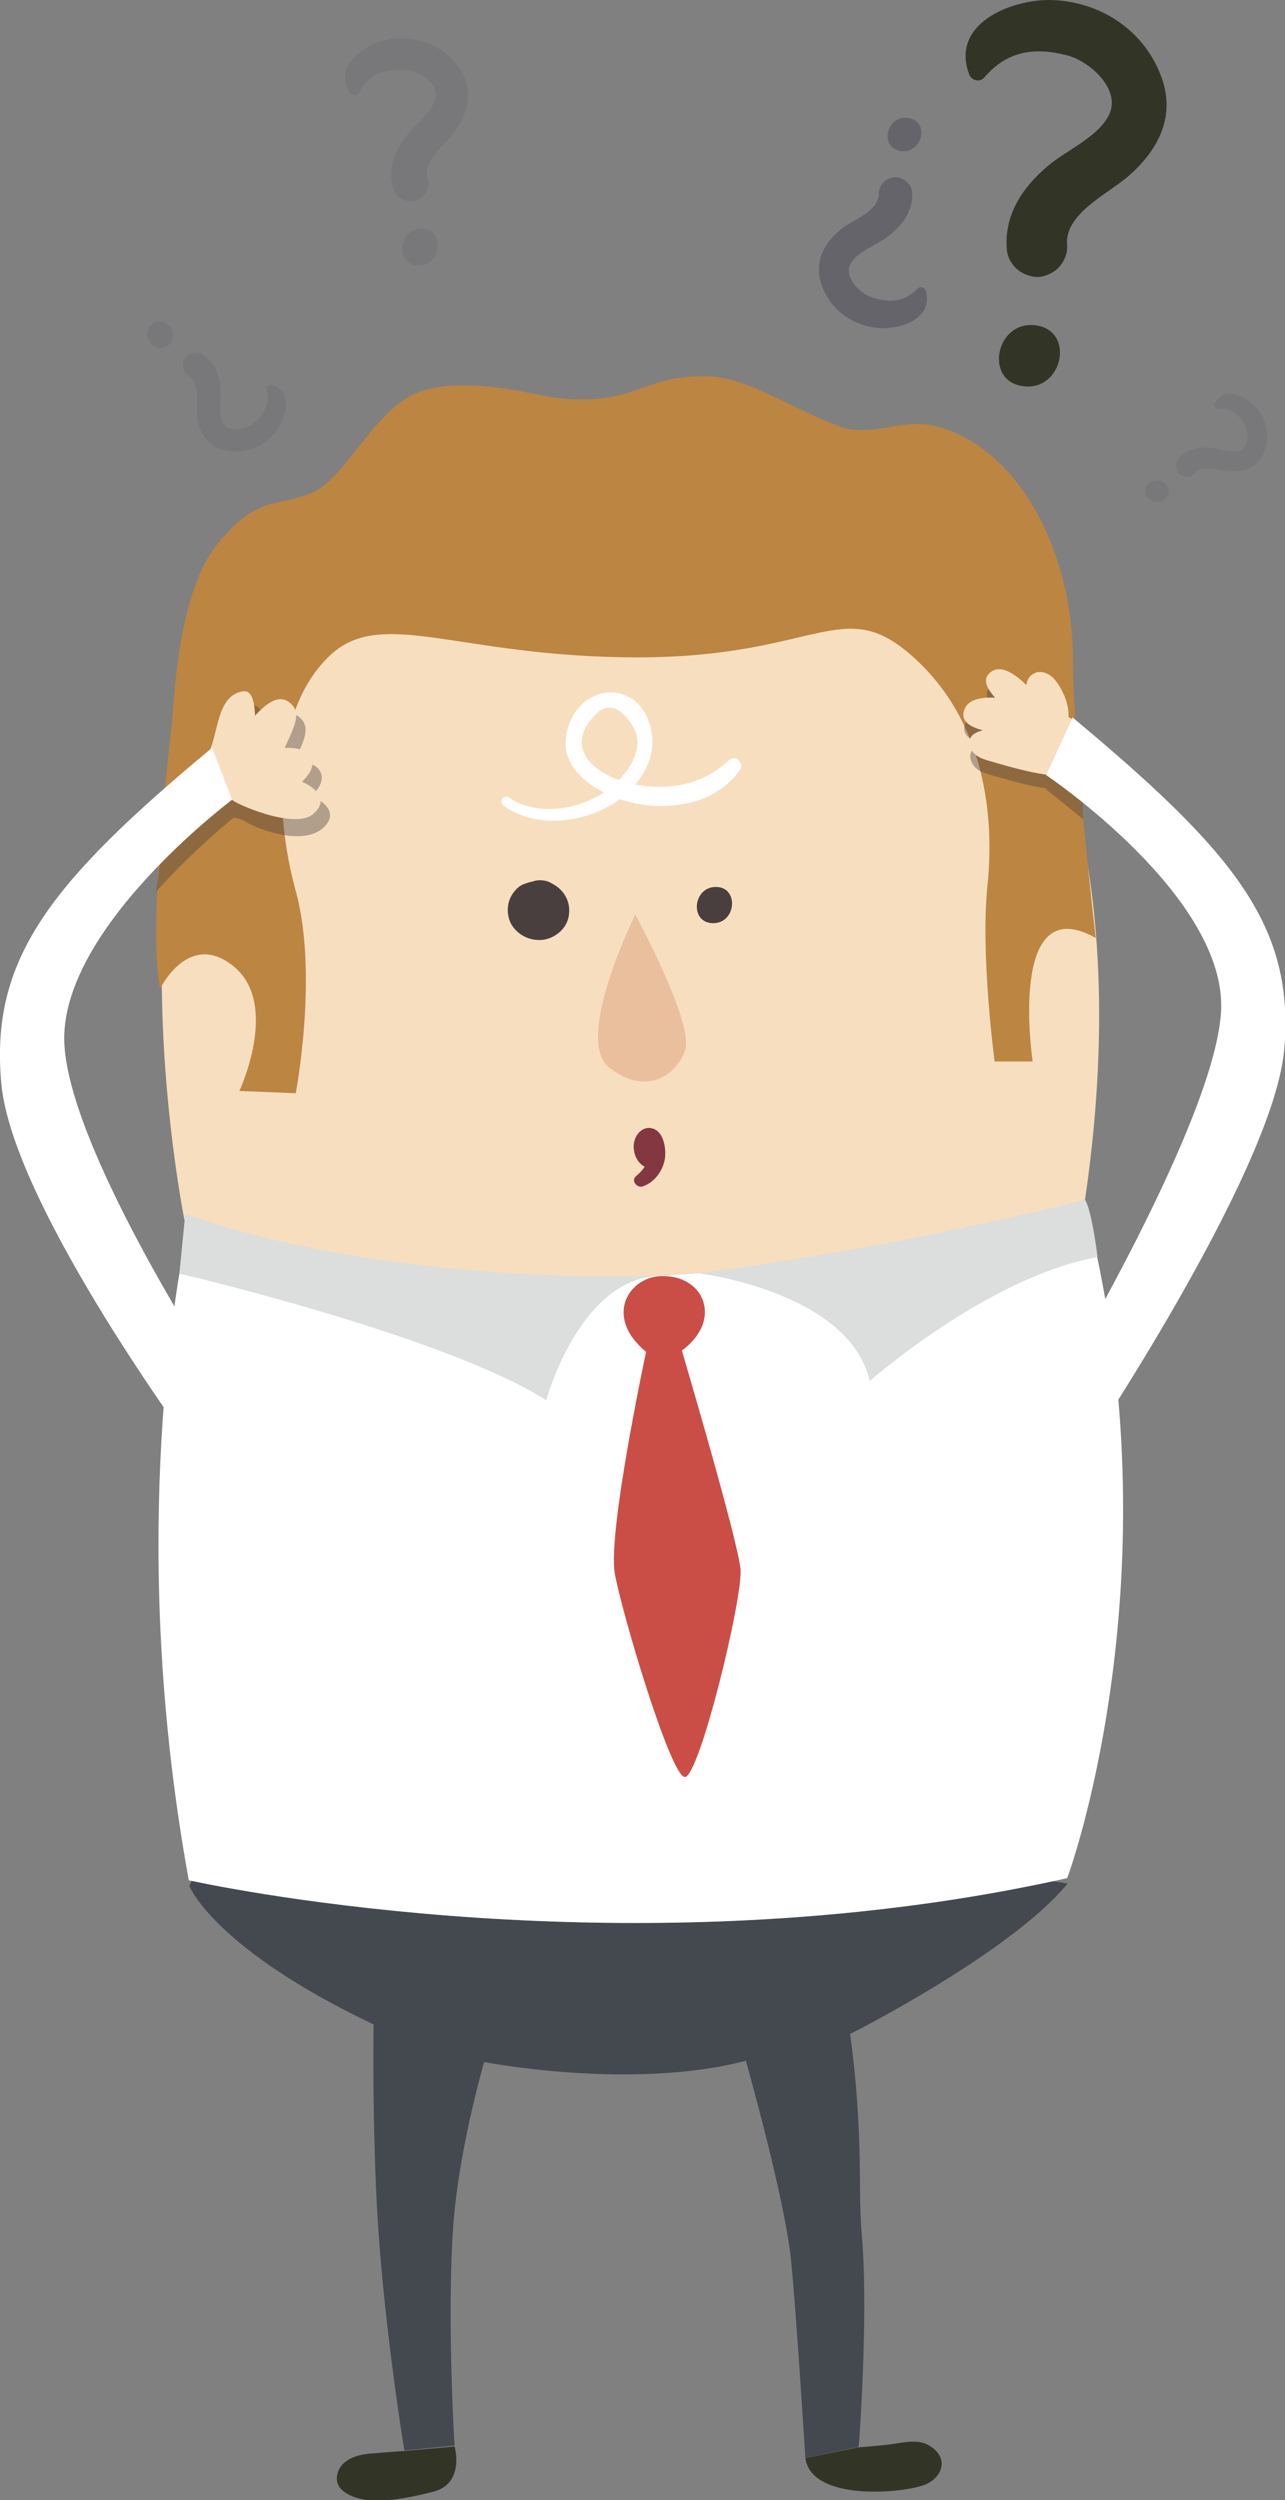 <?xml version="1.0" encoding="utf-8"?>
<!-- Generator: Adobe Illustrator 19.1.0, SVG Export Plug-In . SVG Version: 6.00 Build 0)  -->
<svg version="1.1" xmlns="http://www.w3.org/2000/svg" xmlns:xlink="http://www.w3.org/1999/xlink" x="0px" y="0px"
	 viewBox="0 0 287.2 558.7" style="enable-background:new 0 0 287.2 558.7;" xml:space="preserve">
<rect x="0" y="0" width="287.2" height="558.7" fill="#808080" stroke="none"/>
<style type="text/css">
	.st0{fill:#F6EFE4;}
	.st1{opacity:0.2;fill:#BC8542;}
	.st2{fill:#F7DEBF;}
	.st3{fill:#BC8542;}
	.st4{fill:#E9BF9E;}
	.st5{fill:#493F3E;}
	.st6{fill:#833741;}
	.st7{fill:#FFFFFF;}
	.st8{fill:#323526;}
	.st9{fill:#44484F;}
	.st10{fill:#65646B;}
	.st11{opacity:0.3;}
	.st12{opacity:0.4;fill:#493F3E;}
	.st13{fill:#CA4E46;}
	.st14{fill:#DBDEDC;}
</style>
<g id="Background">
</g>
<g id="Objects">
	<g>
		<g>
			<path class="st2" d="M241.7,268.4c0.5-0.2,0.8-0.3,0.8-0.3c8.1-55,0.1-98.9-18-124.8c-43.1-61.7-139-45-168.4-5.3
				c-33.7,45.5-14.5,136.6-14.5,136.6c0.1,0,0.3,0.1,0.4,0.1C139.1,301.2,232.5,271.5,241.7,268.4z"/>
			<path class="st3" d="M35.8,220.9c0,0,6.5-13.3,16.6-4.8c10.1,8.5,1.1,27.7,1.1,27.7l12.6,0.5c0,0,5.1-26.6,0-45.2
				c-5.1-18.6-4.6-40.5,7.2-52.2c11.7-11.7,28.7,0,69.2,0c40.5,0,45.8-14.4,61.7,0c16,14.4,18.1,35.6,16.5,51
				c-1.6,15.4,1.6,39.3,1.6,39.3h8.5c0,0-5.8-38.8,14.1-27.6c0,0-5.1-43.4-5.1-62.2c0-22.9-11.2-46.8-30.3-52.1
				c-7.7-2.1-14.8,2.6-21.8,0c-10.5-3.8-20.4-10.9-29.3-11.2c-14.9-0.5-16.5,6.9-34.1,4.8c-4.8-0.6-19.2-4.8-29.8-1.6
				c-10.6,3.2-17,19.7-25,22.9c-8,3.2-11.9,0.5-20.8,11.2C40,132,39,154.9,38.5,160.8C37.9,166.6,32.9,207,35.8,220.9z"/>
			<g>
				<path class="st4" d="M142,204.4c0,0-13.8,27.7-5.9,34.1c8,6.4,14.9,2.1,17-3.7C155.3,228.9,142,204.4,142,204.4z"/>
				<g>
					<path class="st5" d="M124,197.8c-0.5-0.3-1-0.6-1.5-0.8c-1.2-0.4-2.4-0.4-3.5,0c-0.6,0.1-1.2,0.3-2,0.6
						c-1.5,0.6-2.7,2.2-3.2,3.7c-0.5,1.6-0.4,3.4,0.3,4.9c1.7,3.4,6.1,4.9,9.5,3.1c2.1-1.1,3.5-3,3.6-5.4
						C127.4,201.4,126.1,199.1,124,197.8z"/>
					<path class="st5" d="M160,198.2c-5.2,0-5.9,8.1-0.6,8.1C164.6,206.3,165.2,198.2,160,198.2z"/>
				</g>
				<path class="st6" d="M146.4,252.4c-2-1-3.8,0.3-4.5,2.2c-0.7,2,0,4.7,1.8,5.9c0.1,0.1,0.2,0.1,0.4,0.2c-0.5,0.8-1.2,1.5-1.9,2.1
					c-1.3,1,0.2,2.8,1.5,2.3c2.6-0.9,4.4-3.4,4.9-6.1C148.9,257,148.5,253.5,146.4,252.4z"/>
				<path class="st7" d="M163,169.8c-5.5,5.2-12.5,6.8-19.9,5.7c-0.4-0.1-0.7-0.1-1.1-0.2c3.7-4.4,5-9.7,2.6-15.1
					c-2.6-5.6-8.8-7.1-13.6-3.6c-3.5,2.5-5.3,7.7-4.3,11.8c1.1,4.1,4.7,6.8,8.3,8.7c-6.2,4-15.2,5.3-21.3,1.1
					c-1.1-0.8-2.3,1-1.2,1.8c7.3,5.4,18.7,4,26-1.4c9.2,3.1,21.3,1.7,26.9-6.6C166.4,170.4,164.3,168.6,163,169.8z M130.2,164.4
					c0.4-2,1.8-3.6,3.2-5c3.4-3.4,7.1,0.8,8.4,3.6c1.9,4-0.6,8.4-3.5,11.3C133.7,172.6,129.1,169.3,130.2,164.4z"/>
			</g>
		</g>
		<g>
			<path class="st8" d="M90.4,547.7c0,0-7.1,0.5-8.6,0.7c-2.3,0.3-5.1,1.3-6.1,3.6c-2.1,4.9,4.2,6.7,7.8,6.8c4.5,0.1,9-0.9,13.4-2
				c7.1-1.9,4.7-10.1,4.7-10.1L90.4,547.7z"/>
			<path class="st8" d="M180,549.3c1.3,9.2,19.6,8.1,26,6.2c4.6-1.4,6.4-6.2,1.7-9c-2.3-1.4-5.3-0.8-7.8-0.4
				c-2.6,0.4-8.1,0.8-8.1,0.8L180,549.3z"/>
			<path class="st9" d="M238.6,420.9c0,0-1.1-0.2-3.2-0.5c-94,20.1-184.3,1.7-192.5-0.1c-0.2,0.3-0.4,0.7-0.6,1.1
				c0,0,5.3,13.9,41.2,31c0,0-0.3,15.8,0.5,35.6c0.9,23.8,5,50.9,6.1,57.9c0.2,1.1,0.3,1.7,0.3,1.7l11.2-1.1c0,0,0-0.6-0.1-1.6
				c-0.4-6.8-1.6-33.9,0.1-50.9c1.6-16,6.6-33.2,6.6-33.2s33.1,6.4,58.5-0.3c0,0,8.8,31.1,10.1,44.6c1.2,11.9,3.2,44.2,3.2,44.2
				l0.4-0.1l11.5-2.4c0,0,0-0.3,0.1-1c0.4-5.2,2-30.5,0.6-46.6c-0.9-9.9,0.5-21.8-2.6-44.7C190,454.6,226.2,436.2,238.6,420.9z"/>
		</g>
		<g>
			<g>
				<path class="st8" d="M259.3,16.5C255.3,6.4,245.5,0.2,234.7,0c-8.8-0.1-22.3,5.3-18.1,16.6c0.5,1.4,2.4,1.9,3.4,0.7
					c5-5.8,11-6.9,18.6-4.9c4.9,1.3,12,7.5,9.3,13.2c-2.4,5-9.6,8-13.6,11.4c-5.7,4.8-9.8,10.8-9.3,18.5c0.2,3.1,2.4,5.5,5.4,6.2
					c1.9,0.5,3.5,0,5.1-1c1.9-1.2,3.2-3.7,3-6c-0.6-6.8,8.9-11.3,13.3-15C258.9,33.7,263.1,25.8,259.3,16.5z"/>
				<path class="st8" d="M231.5,72.7c-8.9-1.2-11.7,12.5-2.8,13.6C237.5,87.5,240.4,73.9,231.5,72.7z"/>
			</g>
			<g>
				<path class="st10" d="M183.5,63.3c1.8,5.7,6.9,9.5,12.8,10c4.8,0.4,12.4-2,10.6-8.3c-0.2-0.8-1.2-1.1-1.8-0.5
					c-3,3-6.3,3.3-10.4,1.9c-2.6-0.9-6.3-4.6-4.5-7.6c1.5-2.6,5.6-4,7.9-5.7c3.3-2.4,5.8-5.5,5.8-9.7c0-1.7-1.1-3.1-2.7-3.6
					c-1-0.4-1.9-0.2-2.9,0.3c-1.1,0.6-1.9,1.9-1.9,3.1c0.1,3.8-5.3,5.8-7.9,7.6C184.5,53.9,181.9,58,183.5,63.3z"/>
				<path class="st10" d="M201.1,33.7c4.8,1,6.9-6.3,2.1-7.3C198.4,25.4,196.3,32.7,201.1,33.7z"/>
			</g>
			<g class="st11">
				<path class="st10" d="M282.4,101.3c1.6-3.6,0.7-7.8-2-10.6c-2.2-2.3-7.1-4.4-8.9-0.5c-0.2,0.5,0.1,1.1,0.7,1.1
					c2.8-0.2,4.6,1.1,6,3.6c0.9,1.6,1.1,5-1.1,5.8c-1.9,0.6-4.5-0.4-6.4-0.6c-2.7-0.3-5.3,0.2-7.2,2.3c-0.8,0.9-0.8,2-0.3,3
					c0.4,0.6,0.9,0.9,1.6,1.1c0.8,0.2,1.8-0.1,2.3-0.8c1.6-1.9,5.2-0.6,7.3-0.4C277.8,105.6,280.9,104.7,282.4,101.3z"/>
				<path class="st10" d="M260.7,108.4c-2-2.6-6.2,0.1-4.3,2.7C258.4,113.7,262.7,111,260.7,108.4z"/>
			</g>
			<g class="st11">
				<path class="st10" d="M102.7,15.3c-3.6-5.3-10-7.6-16.2-6.4c-5.1,1-12.1,5.9-8.3,11.8c0.5,0.7,1.6,0.8,2,0
					c2.2-4,5.5-5.3,10.1-5.1c3,0.1,7.9,2.8,7,6.4c-0.7,3.1-4.5,5.8-6.4,8.3c-2.7,3.5-4.3,7.4-3,11.8c0.5,1.8,2.1,2.8,3.9,2.9
					c1.1,0,2-0.4,2.8-1.2c0.9-0.9,1.4-2.5,1-3.8c-1.2-3.8,3.7-7.6,5.8-10.3C104.7,25.2,106,20.2,102.7,15.3z"/>
				<path class="st10" d="M93.8,51.1c-5.2,0.5-5.2,8.7,0.1,8.2C99.2,58.8,99.1,50.6,93.8,51.1z"/>
			</g>
			<g class="st11">
				<path class="st10" d="M50,100.6c4.5,1.1,9.1-0.6,11.8-4.3c2.2-3,3.8-8.9-1.1-10.3c-0.6-0.2-1.2,0.3-1.1,1c0.7,3.2-0.4,5.5-3,7.6
					c-1.7,1.4-5.6,2.2-6.8-0.1c-1.1-2.1-0.3-5.3-0.5-7.5c-0.2-3.2-1.2-6-4-7.8c-1.1-0.7-2.5-0.5-3.5,0.3c-0.6,0.5-0.9,1.2-0.9,2
					c-0.1,1,0.5,2,1.3,2.5c2.5,1.5,1.6,5.9,1.8,8.3C44.2,96.1,45.9,99.5,50,100.6z"/>
				<path class="st10" d="M37.8,77c2.6-2.7-1.3-7.1-4-4.4C31.2,75.3,35.1,79.7,37.8,77z"/>
			</g>
		</g>
		<g>
			<path class="st7" d="M244.1,275.8c-0.6-2.6-1.4-5.1-2.4-7.4c-9.3,3.1-102.6,32.8-199.8,6.3c-3.5,17.1-12.8,73.5,0.3,145.5
				c0,0,0.2,0,0.6,0.1c8.3,1.8,98.6,20.2,192.5,0.1c1.1-0.2,2.1-0.5,3.2-0.7C238.6,419.8,262.4,354.8,244.1,275.8z"/>
			<g>
				<path class="st12" d="M69.6,177.9c1.5-1.5,2.9-3.4,2.1-5.2c-0.9-2.2-3.6-2.4-5.9-2.4c1.2-3.4,4.6-7.9,0.6-10.4
					c-2.5-1.5-5.2,1-7.3,3.2c-0.1-2.6-0.5-5.8-2.8-5.4c-5.5,0.9-5.5,8.5-7.1,12.8c-4.1,3.4-7.9,6.7-11.4,9.8
					c-0.4,4.5-1.4,8.9-2.2,13.4c-0.2,2-0.4,3.6-0.7,5.5c9.5-10.4,17.4-16.5,17.4-16.5s1.6,0.3,2.2,0.7c4.1,2.5,13.4,5.4,17.6,1.7
					C75.7,182,72.8,179.2,69.6,177.9z M50,171.7c0.2,0,0.4,0.1,0.4,0.1c0,0,0,0,0,0c0,0-0.1,0-0.3,0.1L50,171.7z"/>
				<g>
					<path class="st2" d="M67.5,174.7c1.5-1.5,2.9-3.4,2.1-5.2c-0.9-2.2-3.6-2.4-5.9-2.4c1.2-3.4,4.6-7.9,0.6-10.4
						c-2.5-1.5-5.2,1-7.3,3.2c-0.1-2.6-0.5-5.8-2.8-5.4c-5.8,1-5.4,9.5-7.5,13.6c0.4-0.3,2.8,7.8,5.2,10.6
						c-0.2,0.5,13.8,6.9,18.1,3.2C73.6,178.8,70.7,176.1,67.5,174.7z"/>
					<path class="st7" d="M51.9,178.7c0,0-39.1,29.2-37.5,54.9c1.6,25.7,38.4,80.6,38.4,80.6l-7.6,12.4c0,0-42.3-56.6-44.9-84.4
						c-2.6-27.8,10.8-44.9,47.1-75.1"/>
				</g>
			</g>
			<g>
				<path class="st12" d="M233.8,176.4c0,0,3.2,2.5,8.3,6.7c-0.3-3.4,0-6.7-0.3-10.1c-0.2-0.8-0.4-1.6-0.4-2.5c0-0.1,0-0.3,0-0.4
					c-0.5-1-0.7-2.2-0.8-3.6c0-0.8,0-1.6-0.1-2.5c-0.2-0.2-0.5-0.4-0.7-0.6l-0.2,0.4c-0.2-0.2-0.4-0.4-0.6-0.5
					c0.2-3-1.5-6.6-3.3-8.6c-1-1-2.3-1.6-3.5-1.4c-0.2,0-0.5,0-0.6,0.2c-0.3,0.1-0.5,0.2-0.8,0.4c-0.7,0.5-1.1,1.4-1.2,2.3
					c-2.5-2.5-6.2-5.1-8.5-2.4c-1.3,1.5,0,3.5,1.5,5.2c-2.8-0.1-5.8,0.2-6.8,2.5c-1.2,2.8,1.4,4.1,4.1,4.8c-2.2,0.5-3.9,1.8-2.6,4.3
					c1,2,3.7,2.4,5.6,3c3.5,1,7.4,2.1,11.1,2.6L233.8,176.4z"/>
				<g>
					<path class="st2" d="M238.8,160.2c0.2-3-1.5-6.6-3.3-8.6c-1-1-2.3-1.6-3.5-1.4c-0.2,0-0.5,0-0.6,0.2c-0.3,0.1-0.5,0.2-0.8,0.4
						c-0.7,0.5-1.1,1.4-1.2,2.3c-2.5-2.5-6.2-5.1-8.5-2.4c-1.3,1.5,0,3.5,1.5,5.2c-2.8-0.1-5.8,0.2-6.8,2.5
						c-1.2,2.8,1.4,4.1,4.1,4.8c-2.2,0.5-3.9,1.8-2.6,4.3c1,2,3.7,2.4,5.6,3c3.5,1,7.4,2.1,11.1,2.6l5.7-12.4
						C239.3,160.5,239.1,160.4,238.8,160.2z"/>
					<path class="st7" d="M239.7,160.3l-0.2,0.4l-5.7,12.4l0,0.1c0,0,40.7,27.3,39.1,53c-1.6,25.7-39.5,88-39.5,88l7.6,12.4
						c0,0,43.3-64,46-91.8C289.5,207,275.9,190.5,239.7,160.3z"/>
				</g>
			</g>
			<g>
				<path class="st13" d="M144.4,302.1c0,0-8.6,40.2-7,49.5c1.7,9.3,12.4,45,15.6,45.5c3.2,0.5,13.1-40.1,12.5-46.5
					c-0.6-6.5-13.1-48.8-13.1-48.8s4.2-2.8,5-7.1c1-5.2-3.2-10-10.2-9.5C140.3,285.8,135.1,294.4,144.4,302.1z"/>
				<g>
					<path class="st14" d="M41.4,271.3l-1.3,13.3c0,0,59.1,13.8,82,28.3c0,0,7.2-26.8,24.9-27.8C147.1,285.1,88.2,287.7,41.4,271.3z
						"/>
					<path class="st14" d="M155.9,284.5c0,0,33.8,4,38.5,24.1c0,0,26.3-23.2,50.9-27.7c0,0-1.2-10.2-2.8-12.8
						C242.5,268.2,196.5,279.7,155.9,284.5z"/>
				</g>
			</g>
		</g>
	</g>
</g>
</svg>
